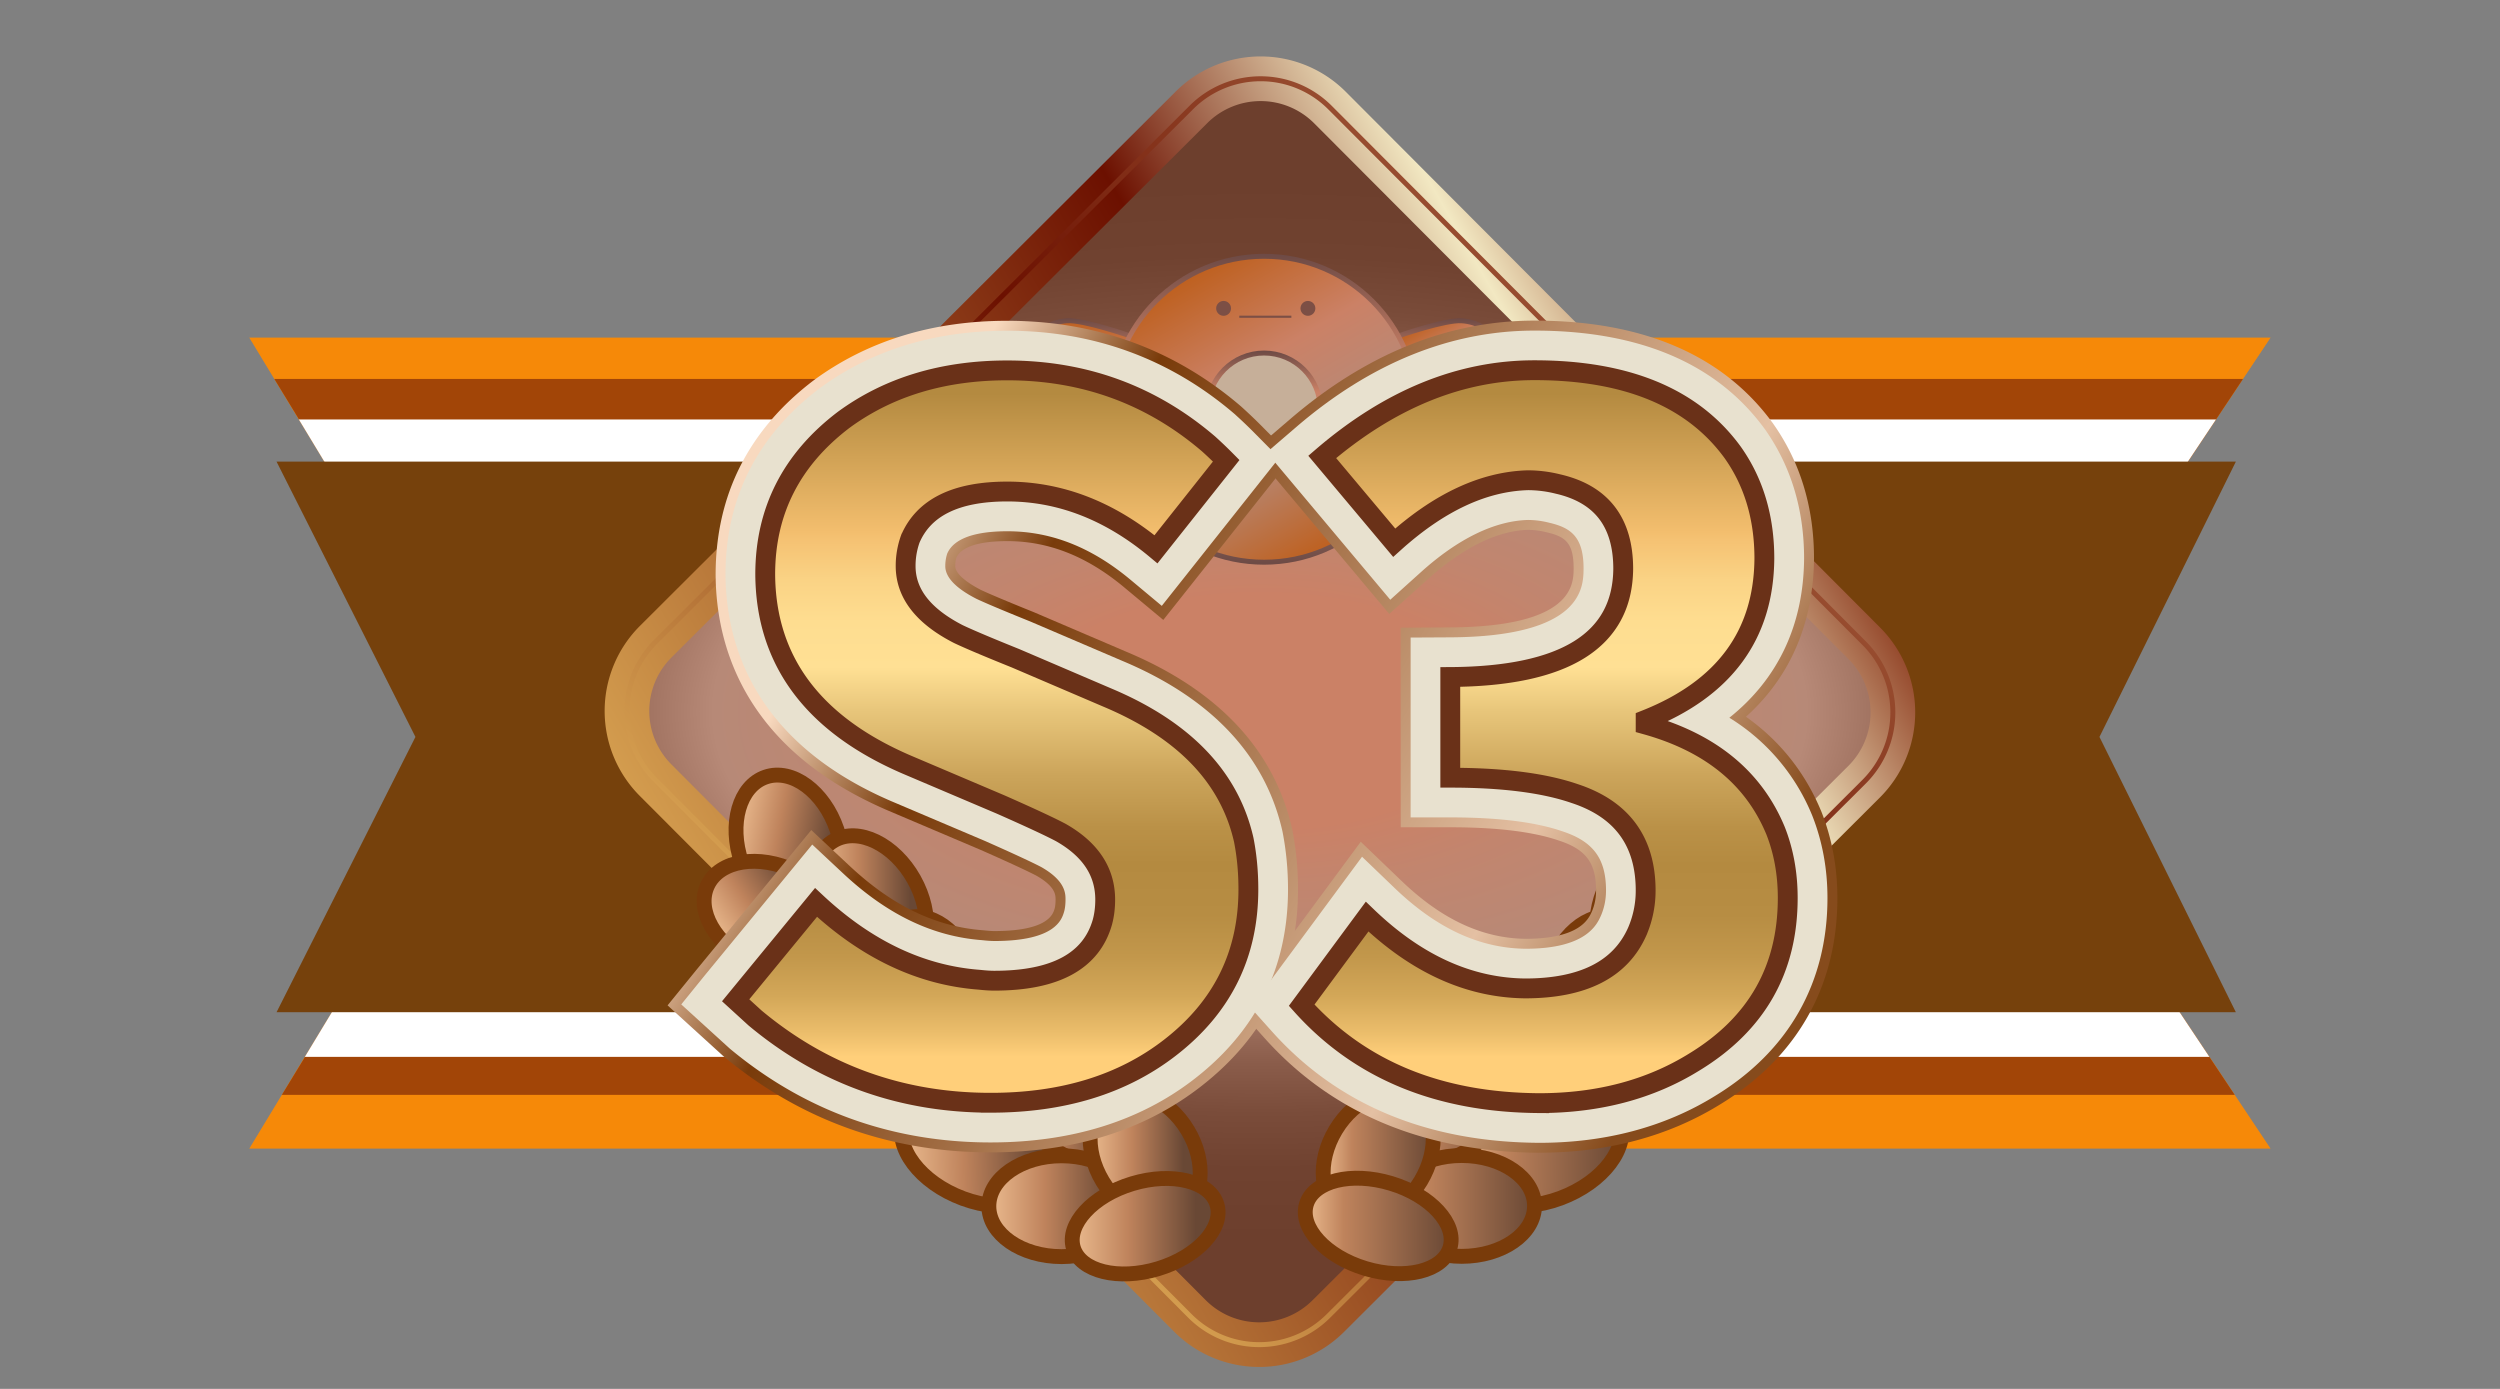 <svg xmlns="http://www.w3.org/2000/svg" width="126" height="70" xml:space="preserve">
  <rect width="100%" height="100%" fill="#808080" stroke="none"/>
  <path fill="#F68908" d="M12.563 17.016h101.875l-13.625 20.437 13.625 20.438H12.563l12.375-20.438z"/>
  <path fill="#A24507" d="M13.824 19.099h99.225l-12.236 18.376 11.819 17.707H14.203l10.819-17.729z"/>
  <path fill="#FFF" d="M15.06 21.141h96.628l-10.875 16.312 10.541 15.813H15.363l9.575-15.813z"/>
  <path fill="#76410C" d="M13.938 23.266h98.75l-6.875 13.875 6.875 13.875h-98.75l7-13.875z"/>
  <radialGradient id="a" cx="63.5" cy="35.87" r="31.9" gradientTransform="matrix(0 1 -2 0 135.24 -27.63)" gradientUnits="userSpaceOnUse">
    <stop offset=".184" style="stop-color:#cb8166"/>
    <stop offset=".277" style="stop-color:#c2856e"/>
    <stop offset=".432" style="stop-color:#b78977"/>
    <stop offset=".485" style="stop-color:#a17361"/>
    <stop offset=".557" style="stop-color:#8a5c4a"/>
    <stop offset=".635" style="stop-color:#7a4c3a"/>
    <stop offset=".722" style="stop-color:#704230"/>
    <stop offset=".837" style="stop-color:#6d3f2d"/>
  </radialGradient>
  <linearGradient id="b" gradientUnits="userSpaceOnUse" x1="38.041" y1="50.566" x2="88.957" y2="21.171">
    <stop offset="0" style="stop-color:#d39c4e"/>
    <stop offset=".616" style="stop-color:#6c1000"/>
    <stop offset=".853" style="stop-color:#f2e8c2"/>
    <stop offset="1" style="stop-color:#974c2f"/>
  </linearGradient>
  <path fill="url(#a)" stroke="url(#b)" stroke-width="2.25" stroke-miterlimit="10" d="M66.949 66.327a4.932 4.932 0 0 1-6.98-.008L33.04 39.318a4.934 4.934 0 0 1 .01-6.979l27-26.929a4.936 4.936 0 0 1 6.98.01l26.929 27a4.933 4.933 0 0 1-.008 6.979L66.949 66.327z"/>
  <linearGradient id="c" gradientUnits="userSpaceOnUse" x1="46.421" y1="52.948" x2="80.578" y2="18.791">
    <stop offset="0" style="stop-color:#d39c4e"/>
    <stop offset=".616" style="stop-color:#6c1000"/>
    <stop offset="1" style="stop-color:#974c2f"/>
  </linearGradient>
  <path fill="none" stroke="url(#c)" stroke-width=".25" stroke-miterlimit="10" d="M66.949 66.327a4.932 4.932 0 0 1-6.98-.008L33.04 39.318a4.934 4.934 0 0 1 .01-6.979L60.049 5.41a4.936 4.936 0 0 1 6.98.01l26.929 27a4.933 4.933 0 0 1-.008 6.979L66.949 66.327z"/>
  <g>
    <linearGradient id="d" gradientUnits="userSpaceOnUse" x1="79.658" y1="16.164" x2="79.658" y2="22.041" gradientTransform="matrix(-1 0 0 1 134.066 0)">
      <stop offset="0" style="stop-color:#be601f"/>
      <stop offset=".353" style="stop-color:#cb8166"/>
      <stop offset=".642" style="stop-color:#b78977"/>
      <stop offset="1" style="stop-color:#be601f"/>
    </linearGradient>
    <linearGradient id="e" gradientUnits="userSpaceOnUse" x1="54.366" y1="16.039" x2="54.366" y2="22.153">
      <stop offset="0" style="stop-color:#6d4a45"/>
      <stop offset=".353" style="stop-color:#cb8166"/>
      <stop offset=".642" style="stop-color:#b78977"/>
      <stop offset="1" style="stop-color:#6d4a45"/>
    </linearGradient>
    <path fill="url(#d)" stroke="url(#e)" stroke-width=".25" stroke-miterlimit="10" d="M56.966 16.931s-2.358-.822-3.191-.764c-1.698.119-2.208 1.667-1.78 2.68.607 1.44 4.161 3.194 4.161 3.194"/>
    <linearGradient id="f" gradientUnits="userSpaceOnUse" x1="71.451" y1="16.368" x2="73.883" y2="20.579">
      <stop offset="0" style="stop-color:#be601f"/>
      <stop offset=".353" style="stop-color:#cb8166"/>
      <stop offset=".642" style="stop-color:#b78977"/>
      <stop offset="1" style="stop-color:#be601f"/>
    </linearGradient>
    <linearGradient id="g" gradientUnits="userSpaceOnUse" x1="73.075" y1="16.039" x2="73.075" y2="22.153">
      <stop offset="0" style="stop-color:#6d4a45"/>
      <stop offset=".353" style="stop-color:#cb8166"/>
      <stop offset=".642" style="stop-color:#b78977"/>
      <stop offset="1" style="stop-color:#6d4a45"/>
    </linearGradient>
    <path fill="url(#f)" stroke="url(#g)" stroke-width=".25" stroke-miterlimit="10" d="M70.476 16.931s2.358-.822 3.191-.764c1.698.119 2.208 1.667 1.78 2.68-.607 1.44-4.161 3.194-4.161 3.194"/>
    <linearGradient id="h" gradientUnits="userSpaceOnUse" x1="59.855" y1="13.949" x2="67.565" y2="27.303">
      <stop offset="0" style="stop-color:#be601f"/>
      <stop offset=".353" style="stop-color:#cb8166"/>
      <stop offset=".642" style="stop-color:#b78977"/>
      <stop offset="1" style="stop-color:#be601f"/>
    </linearGradient>
    <linearGradient id="i" gradientUnits="userSpaceOnUse" x1="63.71" y1="12.792" x2="63.71" y2="28.459">
      <stop offset="0" style="stop-color:#6d4a45"/>
      <stop offset=".353" style="stop-color:#cb8166"/>
      <stop offset=".642" style="stop-color:#b78977"/>
      <stop offset="1" style="stop-color:#6d4a45"/>
    </linearGradient>
    <circle fill="url(#h)" stroke="url(#i)" stroke-width=".25" stroke-miterlimit="10" cx="63.709" cy="20.626" r="7.709"/>
    <linearGradient id="j" gradientUnits="userSpaceOnUse" x1="63.71" y1="17.668" x2="63.71" y2="23.584">
      <stop offset="0" style="stop-color:#6d4a45"/>
      <stop offset=".353" style="stop-color:#cb8166"/>
      <stop offset=".642" style="stop-color:#b78977"/>
      <stop offset="1" style="stop-color:#6d4a45"/>
    </linearGradient>
    <circle fill="#C6AF99" stroke="url(#j)" stroke-width=".25" stroke-miterlimit="10" cx="63.709" cy="20.626" r="2.833"/>
    <circle fill="#7C4F45" cx="61.669" cy="15.542" r=".375"/>
    <circle fill="#7C4F45" cx="65.919" cy="15.542" r=".375"/>
    <path fill="#7C4F45" d="M62.46 15.908h2.625v.108H62.46z"/>
  </g>
  <g>
    <linearGradient id="k" gradientUnits="userSpaceOnUse" x1="38.79" y1="46.981" x2="44.497" y2="46.981" gradientTransform="rotate(10.58 64.206 34.722)">
      <stop offset="0" style="stop-color:#ebbb8f"/>
      <stop offset=".384" style="stop-color:#bf835c"/>
      <stop offset=".847" style="stop-color:#694835"/>
    </linearGradient>
    <path fill="url(#k)" stroke="#793B0A" stroke-width=".75" stroke-miterlimit="10" d="M40.96 46.101c-1.329.453-2.935-.734-3.589-2.65-.654-1.917-.108-3.837 1.221-4.29 1.329-.454 2.935.732 3.589 2.649.653 1.916.109 3.836-1.221 4.291z"/>
    <linearGradient id="l" gradientUnits="userSpaceOnUse" x1="35.55" y1="45.384" x2="41.257" y2="45.384" gradientTransform="rotate(-34.915 39.982 44.885)">
      <stop offset="0" style="stop-color:#ebbb8f"/>
      <stop offset=".384" style="stop-color:#bf835c"/>
      <stop offset=".847" style="stop-color:#694835"/>
    </linearGradient>
    <path fill="url(#l)" stroke="#793B0A" stroke-width=".75" stroke-miterlimit="10" d="M42.278 47.785c-.608 1.267-2.581 1.579-4.406.703-1.825-.878-2.813-2.613-2.204-3.878.607-1.267 2.58-1.58 4.405-.703 1.825.877 2.813 2.614 2.205 3.878z"/>
    <linearGradient id="m" gradientUnits="userSpaceOnUse" x1="48.347" y1="52.945" x2="54.054" y2="52.945" gradientTransform="translate(-7.277 -7.468)">
      <stop offset="0" style="stop-color:#ebbb8f"/>
      <stop offset=".384" style="stop-color:#bf835c"/>
      <stop offset=".847" style="stop-color:#694835"/>
    </linearGradient>
    <path fill="url(#m)" stroke="#793B0A" stroke-width=".75" stroke-miterlimit="10" d="M45.641 48.751c-1.225.688-3.02-.188-4.012-1.952-.992-1.766-.805-3.754.419-4.441 1.225-.688 3.02.187 4.012 1.951.991 1.765.804 3.754-.419 4.442z"/>
    <linearGradient id="n" gradientUnits="userSpaceOnUse" x1="38.333" y1="48.524" x2="44.041" y2="48.524" gradientTransform="rotate(-35.718 43.17 48.245)">
      <stop offset="0" style="stop-color:#ebbb8f"/>
      <stop offset=".384" style="stop-color:#bf835c"/>
      <stop offset=".847" style="stop-color:#694835"/>
    </linearGradient>
    <path fill="url(#n)" stroke="#793B0A" stroke-width=".75" stroke-miterlimit="10" d="M45.051 51.171c-.591 1.273-2.558 1.616-4.396.765-1.837-.851-2.849-2.572-2.258-3.848.589-1.274 2.558-1.615 4.395-.764 1.837.851 2.849 2.572 2.259 3.847z"/>
    <linearGradient id="o" gradientUnits="userSpaceOnUse" x1="62.689" y1="55.299" x2="68.397" y2="55.299" gradientTransform="rotate(14.791 77.29 -20.058)">
      <stop offset="0" style="stop-color:#ebbb8f"/>
      <stop offset=".384" style="stop-color:#bf835c"/>
      <stop offset=".847" style="stop-color:#694835"/>
    </linearGradient>
    <path fill="url(#o)" stroke="#793B0A" stroke-width=".75" stroke-miterlimit="10" d="M47.623 53.353c-1.359.354-2.874-.948-3.385-2.906-.511-1.96.174-3.836 1.533-4.19s2.873.947 3.385 2.907c.511 1.957-.176 3.833-1.533 4.189z"/>
    <linearGradient id="p" gradientUnits="userSpaceOnUse" x1="40.035" y1="53.154" x2="45.743" y2="53.154" gradientTransform="rotate(-43.49 44.996 51.545)">
      <stop offset="0" style="stop-color:#ebbb8f"/>
      <stop offset=".384" style="stop-color:#bf835c"/>
      <stop offset=".847" style="stop-color:#694835"/>
    </linearGradient>
    <path fill="url(#p)" stroke="#793B0A" stroke-width=".75" stroke-miterlimit="10" d="M48.081 55.239c-.413 1.343-2.317 1.946-4.252 1.353-1.936-.596-3.17-2.165-2.758-3.507.413-1.343 2.316-1.947 4.252-1.352 1.935.596 3.17 2.164 2.758 3.506z"/>
    <linearGradient id="q" gradientUnits="userSpaceOnUse" x1="47.47" y1="53.647" x2="53.179" y2="53.647" gradientTransform="rotate(15.783 51.534 51.694)">
      <stop offset="0" style="stop-color:#ebbb8f"/>
      <stop offset=".384" style="stop-color:#bf835c"/>
      <stop offset=".847" style="stop-color:#694835"/>
    </linearGradient>
    <path fill="url(#q)" stroke="#793B0A" stroke-width=".75" stroke-miterlimit="10" d="M50.703 56.807c-1.365.331-2.856-.997-3.334-2.965-.478-1.968.241-3.831 1.605-4.161 1.365-.332 2.856.996 3.334 2.964.477 1.967-.241 3.831-1.605 4.162z"/>
    <linearGradient id="r" gradientUnits="userSpaceOnUse" x1="46.772" y1="58.184" x2="53.874" y2="58.184" gradientTransform="matrix(1.131 .027 .027 1.068 -9 -5.611)">
      <stop offset="0" style="stop-color:#ebbb8f"/>
      <stop offset=".384" style="stop-color:#bf835c"/>
      <stop offset=".847" style="stop-color:#694835"/>
    </linearGradient>
    <path fill="url(#r)" stroke="#793B0A" stroke-width=".75" stroke-miterlimit="10" d="M53.395 59.333c-.515 1.394-2.688 1.872-4.855 1.073-2.167-.804-3.506-2.58-2.991-3.974.515-1.395 2.688-1.874 4.856-1.071 2.166.8 3.505 2.578 2.99 3.972z"/>
    <linearGradient id="s" gradientUnits="userSpaceOnUse" x1="51.018" y1="55.053" x2="56.726" y2="55.053">
      <stop offset="0" style="stop-color:#ebbb8f"/>
      <stop offset=".384" style="stop-color:#bf835c"/>
      <stop offset=".847" style="stop-color:#694835"/>
    </linearGradient>
    <path fill="url(#s)" stroke="#793B0A" stroke-width=".75" stroke-miterlimit="10" d="M55.673 58.246c-1.224.689-3.02-.183-4.015-1.946-.995-1.764-.811-3.752.413-4.441 1.223-.69 3.02.182 4.015 1.945.994 1.763.81 3.752-.413 4.442z"/>
    <linearGradient id="t" gradientUnits="userSpaceOnUse" x1="49.838" y1="60.793" x2="57.172" y2="60.793">
      <stop offset="0" style="stop-color:#ebbb8f"/>
      <stop offset=".384" style="stop-color:#bf835c"/>
      <stop offset=".847" style="stop-color:#694835"/>
    </linearGradient>
    <ellipse fill="url(#t)" stroke="#793B0A" stroke-width=".75" stroke-miterlimit="10" cx="53.505" cy="60.793" rx="3.667" ry="2.541"/>
    <linearGradient id="u" gradientUnits="userSpaceOnUse" x1="54.942" y1="58.252" x2="60.49" y2="58.252">
      <stop offset="0" style="stop-color:#ebbb8f"/>
      <stop offset=".384" style="stop-color:#bf835c"/>
      <stop offset=".847" style="stop-color:#694835"/>
    </linearGradient>
    <path fill="url(#u)" stroke="#793B0A" stroke-width=".75" stroke-miterlimit="10" d="M59.857 56.962c.974 1.616.805 3.504-.379 4.216-1.182.713-2.93-.02-3.903-1.636-.974-1.617-.805-3.505.378-4.217 1.183-.713 2.931.02 3.904 1.637z"/>
    <linearGradient id="v" gradientUnits="userSpaceOnUse" x1="54.04" y1="61.801" x2="61.392" y2="61.801">
      <stop offset="0" style="stop-color:#ebbb8f"/>
      <stop offset=".384" style="stop-color:#bf835c"/>
      <stop offset=".847" style="stop-color:#694835"/>
    </linearGradient>
    <path fill="url(#v)" stroke="#793B0A" stroke-width=".75" stroke-miterlimit="10" d="M54.098 62.894c.358 1.185 2.268 1.654 4.266 1.051 1.998-.604 3.327-2.053 2.97-3.237-.358-1.184-2.268-1.653-4.266-1.05-1.997.602-3.327 2.052-2.97 3.236z"/>
    <linearGradient id="w" gradientUnits="userSpaceOnUse" x1="38.495" y1="47.022" x2="44.203" y2="47.022" gradientTransform="scale(-1 1) rotate(10.58 .766 -650.477)">
      <stop offset="0" style="stop-color:#694835"/>
      <stop offset=".737" style="stop-color:#bf835c"/>
      <stop offset="1" style="stop-color:#ebbb8f"/>
    </linearGradient>
    <path fill="url(#w)" stroke="#793B0A" stroke-width=".75" stroke-miterlimit="10" d="M86.217 46.087c1.33.453 2.936-.734 3.59-2.65.654-1.917.107-3.837-1.221-4.29-1.33-.454-2.936.732-3.59 2.649-.652 1.916-.107 3.837 1.221 4.291z"/>
    <linearGradient id="x" gradientUnits="userSpaceOnUse" x1="35.315" y1="45.202" x2="41.021" y2="45.202" gradientTransform="scale(-1 1) rotate(-34.917 -23.46 246.598)">
      <stop offset="0" style="stop-color:#694835"/>
      <stop offset=".737" style="stop-color:#bf835c"/>
      <stop offset="1" style="stop-color:#ebbb8f"/>
    </linearGradient>
    <path fill="url(#x)" stroke="#793B0A" stroke-width=".75" stroke-miterlimit="10" d="M84.9 47.771c.607 1.267 2.58 1.579 4.404.703 1.826-.878 2.813-2.613 2.205-3.878-.607-1.267-2.58-1.58-4.406-.703-1.824.878-2.81 2.614-2.203 3.878z"/>
    <linearGradient id="y" gradientUnits="userSpaceOnUse" x1="48.05" y1="52.932" x2="53.757" y2="52.932" gradientTransform="matrix(-1 .002 .002 1 134.158 -7.468)">
      <stop offset="0" style="stop-color:#694835"/>
      <stop offset=".737" style="stop-color:#bf835c"/>
      <stop offset="1" style="stop-color:#ebbb8f"/>
    </linearGradient>
    <path fill="url(#y)" stroke="#793B0A" stroke-width=".75" stroke-miterlimit="10" d="M81.537 48.737c1.225.688 3.02-.188 4.012-1.952.992-1.766.805-3.754-.418-4.441-1.225-.688-3.02.187-4.012 1.951-.992 1.766-.805 3.754.418 4.442z"/>
    <linearGradient id="z" gradientUnits="userSpaceOnUse" x1="38.098" y1="48.34" x2="43.807" y2="48.34" gradientTransform="scale(-1 1) rotate(-35.718 -20.27 245.139)">
      <stop offset="0" style="stop-color:#694835"/>
      <stop offset=".737" style="stop-color:#bf835c"/>
      <stop offset="1" style="stop-color:#ebbb8f"/>
    </linearGradient>
    <path fill="url(#z)" stroke="#793B0A" stroke-width=".75" stroke-miterlimit="10" d="M82.127 51.157c.592 1.273 2.559 1.616 4.396.765 1.836-.851 2.848-2.572 2.258-3.848-.59-1.274-2.559-1.615-4.395-.764-1.837.851-2.849 2.573-2.259 3.847z"/>
    <linearGradient id="A" gradientUnits="userSpaceOnUse" x1="62.398" y1="55.361" x2="68.106" y2="55.361" gradientTransform="scale(-1 1) rotate(14.791 13.851 -508.812)">
      <stop offset="0" style="stop-color:#694835"/>
      <stop offset=".737" style="stop-color:#bf835c"/>
      <stop offset="1" style="stop-color:#ebbb8f"/>
    </linearGradient>
    <path fill="url(#A)" stroke="#793B0A" stroke-width=".75" stroke-miterlimit="10" d="M79.555 53.339c1.359.354 2.875-.948 3.387-2.906.51-1.96-.176-3.836-1.533-4.19-1.359-.354-2.873.947-3.385 2.907-.512 1.957.173 3.833 1.531 4.189z"/>
    <linearGradient id="B" gradientUnits="userSpaceOnUse" x1="39.829" y1="52.94" x2="45.537" y2="52.94" gradientTransform="scale(-1 1) rotate(-43.489 -18.443 210.606)">
      <stop offset="0" style="stop-color:#694835"/>
      <stop offset=".737" style="stop-color:#bf835c"/>
      <stop offset="1" style="stop-color:#ebbb8f"/>
    </linearGradient>
    <path fill="url(#B)" stroke="#793B0A" stroke-width=".75" stroke-miterlimit="10" d="M79.098 55.226c.412 1.343 2.316 1.946 4.252 1.353 1.936-.596 3.17-2.165 2.758-3.507-.414-1.343-2.316-1.947-4.252-1.352s-3.17 2.164-2.758 3.506z"/>
    <linearGradient id="C" gradientUnits="userSpaceOnUse" x1="47.181" y1="53.715" x2="52.889" y2="53.715" gradientTransform="scale(-1 1) rotate(15.783 -11.905 -405.987)">
      <stop offset="0" style="stop-color:#694835"/>
      <stop offset=".737" style="stop-color:#bf835c"/>
      <stop offset="1" style="stop-color:#ebbb8f"/>
    </linearGradient>
    <path fill="url(#C)" stroke="#793B0A" stroke-width=".75" stroke-miterlimit="10" d="M76.475 56.793c1.365.331 2.857-.997 3.334-2.965.479-1.968-.24-3.831-1.604-4.161-1.365-.332-2.857.996-3.336 2.964-.476 1.968.242 3.831 1.606 4.162z"/>
    <linearGradient id="D" gradientUnits="userSpaceOnUse" x1="46.509" y1="58.178" x2="53.611" y2="58.178" gradientTransform="matrix(-1.131 .027 -.027 1.068 135.88 -5.611)">
      <stop offset="0" style="stop-color:#694835"/>
      <stop offset=".737" style="stop-color:#bf835c"/>
      <stop offset="1" style="stop-color:#ebbb8f"/>
    </linearGradient>
    <path fill="url(#D)" stroke="#793B0A" stroke-width=".75" stroke-miterlimit="10" d="M73.783 59.319c.516 1.394 2.688 1.872 4.855 1.073 2.166-.804 3.506-2.58 2.99-3.974-.514-1.395-2.688-1.874-4.855-1.071-2.166.8-3.505 2.579-2.99 3.972z"/>
    <linearGradient id="E" gradientUnits="userSpaceOnUse" x1="50.721" y1="55.039" x2="56.429" y2="55.039" gradientTransform="matrix(-1 0 0 1 126.88 0)">
      <stop offset="0" style="stop-color:#694835"/>
      <stop offset=".737" style="stop-color:#bf835c"/>
      <stop offset="1" style="stop-color:#ebbb8f"/>
    </linearGradient>
    <path fill="url(#E)" stroke="#793B0A" stroke-width=".75" stroke-miterlimit="10" d="M71.504 58.232c1.225.689 3.021-.183 4.016-1.946s.811-3.752-.412-4.441c-1.223-.69-3.02.182-4.016 1.945-.994 1.764-.811 3.752.412 4.442z"/>
    <linearGradient id="F" gradientUnits="userSpaceOnUse" x1="49.541" y1="60.779" x2="56.875" y2="60.779" gradientTransform="matrix(-1 0 0 1 126.88 0)">
      <stop offset="0" style="stop-color:#694835"/>
      <stop offset=".737" style="stop-color:#bf835c"/>
      <stop offset="1" style="stop-color:#ebbb8f"/>
    </linearGradient>
    <ellipse fill="url(#F)" stroke="#793B0A" stroke-width=".75" stroke-miterlimit="10" cx="73.673" cy="60.779" rx="3.667" ry="2.541"/>
    <linearGradient id="G" gradientUnits="userSpaceOnUse" x1="54.645" y1="58.238" x2="60.193" y2="58.238" gradientTransform="matrix(-1 0 0 1 126.88 0)">
      <stop offset="0" style="stop-color:#694835"/>
      <stop offset=".737" style="stop-color:#bf835c"/>
      <stop offset="1" style="stop-color:#ebbb8f"/>
    </linearGradient>
    <path fill="url(#G)" stroke="#793B0A" stroke-width=".75" stroke-miterlimit="10" d="M67.32 56.948c-.973 1.616-.805 3.504.379 4.216 1.182.713 2.93-.02 3.904-1.636.973-1.617.805-3.505-.379-4.217-1.181-.712-2.929.02-3.904 1.637z"/>
    <linearGradient id="H" gradientUnits="userSpaceOnUse" x1="53.743" y1="61.787" x2="61.095" y2="61.787" gradientTransform="matrix(-1 0 0 1 126.88 0)">
      <stop offset="0" style="stop-color:#694835"/>
      <stop offset=".737" style="stop-color:#bf835c"/>
      <stop offset="1" style="stop-color:#ebbb8f"/>
    </linearGradient>
    <path fill="url(#H)" stroke="#793B0A" stroke-width=".75" stroke-miterlimit="10" d="M73.08 62.88c-.357 1.185-2.268 1.654-4.266 1.051s-3.328-2.053-2.971-3.237c.359-1.184 2.268-1.653 4.266-1.05 1.998.602 3.329 2.052 2.971 3.236z"/>
  </g>
  <g>
    <linearGradient id="I" gradientUnits="userSpaceOnUse" x1="37.892" y1="22.452" x2="90.266" y2="52.69">
      <stop offset=".126" style="stop-color:#f8d9bf"/>
      <stop offset=".258" style="stop-color:#793b0a"/>
      <stop offset=".726" style="stop-color:#e4c0a3"/>
      <stop offset=".91" style="stop-color:#864b1c"/>
    </linearGradient>
    <path fill="url(#I)" d="M49.928 58.079c-5.081 0-9.615-1.633-13.475-4.853l-2.807-2.555 1.499-1.845 5.743-6.991 1.947 1.82c2.136 1.998 4.334 3.055 6.719 3.231.268.028.424.04.56.04 2.719 0 2.963-.857 3.042-1.14.027-.1.045-.261.045-.445 0-.229 0-.657-.969-1.208-.267-.141-1.027-.512-2.802-1.296l-4.717-2.004c-7.101-3.064-8.62-8.143-8.646-11.864 0-4.019 1.664-7.311 4.946-9.803 2.727-1.998 5.996-2.998 9.753-2.998 4.475 0 8.438 1.451 11.777 4.311.398.36.725.672 1.034.983l1.562 1.576-6.509 8.207-1.968-1.64c-1.881-1.569-3.81-2.332-5.896-2.332-1.417 0-2.277.274-2.56.814a1.538 1.538 0 0 0-.062.442c0 .487.906 1.004 1.295 1.204.41.194 1.333.584 2.681 1.127l4.659 1.993c4.633 1.945 7.446 4.953 8.346 8.931a15.5 15.5 0 0 1 .294 3.04c0 4.086-1.659 7.438-4.931 9.963-2.825 2.185-6.379 3.292-10.56 3.292z"/>
    <linearGradient id="J" gradientUnits="userSpaceOnUse" x1="37.892" y1="22.452" x2="90.266" y2="52.69">
      <stop offset=".126" style="stop-color:#f8d9bf"/>
      <stop offset=".258" style="stop-color:#793b0a"/>
      <stop offset=".726" style="stop-color:#e4c0a3"/>
      <stop offset=".91" style="stop-color:#864b1c"/>
    </linearGradient>
    <path fill="url(#J)" d="M77.555 58.098c-5.768-.037-10.415-1.978-13.812-5.767l-1.359-1.517 6.198-8.39 2.052 1.97c2.022 1.942 4.069 2.897 6.258 2.922 2.729 0 3.174-1.003 3.341-1.38.137-.319.209-.673.209-1.054 0-1.386-.504-2.066-1.86-2.513-1.309-.451-3.143-.674-5.486-.674h-2.5v-10.06l2.486-.014c6.204-.034 6.223-2.169 6.229-2.973 0-1.288-.418-1.604-1.354-1.818a3.888 3.888 0 0 0-.951-.125c-1.539.045-3.267.888-5.063 2.506l-1.924 1.732-6.881-8.2 1.875-1.61c3.842-3.3 7.988-4.974 12.323-4.974 5.47 0 9.51 1.737 12.008 5.162 1.388 1.953 2.082 4.243 2.082 6.83-.02 2.469-.719 5.535-3.43 7.973 1.716 1.215 2.989 2.816 3.806 4.793.537 1.364.802 2.811.802 4.34 0 4.455-2.044 8.054-5.911 10.406-2.604 1.611-5.678 2.433-9.121 2.433h-.017z"/>
    <g>
      <path fill="#E8E1CF" d="M49.928 57.579c-4.961 0-9.387-1.594-13.154-4.736l-2.439-2.221 1.197-1.478 5.405-6.579 1.558 1.456c2.223 2.078 4.521 3.18 7.023 3.365a5.9 5.9 0 0 0 .597.041c3.097 0 3.407-1.092 3.523-1.503.04-.148.064-.354.064-.582 0-.308 0-.948-1.223-1.643-.286-.151-1.058-.528-2.847-1.319l-4.724-2.006c-6.852-2.957-8.317-7.835-8.342-11.408 0-3.85 1.598-7.008 4.749-9.401 2.632-1.929 5.802-2.896 9.45-2.896 4.352 0 8.205 1.41 11.452 4.191.38.344.701.65 1.003.956l1.249 1.261-5.915 7.458-1.574-1.313c-1.975-1.647-4.008-2.447-6.216-2.447-2.391 0-2.87.784-3.023 1.121a2.033 2.033 0 0 0-.099.635c0 .561.527 1.115 1.567 1.648.432.205 1.365.599 2.722 1.146l4.649 1.989c4.479 1.881 7.193 4.77 8.055 8.581.19.965.281 1.933.281 2.931 0 3.923-1.594 7.142-4.736 9.566-2.733 2.115-6.184 3.187-10.252 3.187z"/>
      <path fill="#E8E1CF" d="M77.558 57.598c-5.621-.036-10.144-1.92-13.442-5.601l-1.087-1.213 5.618-7.604 1.641 1.576c2.119 2.034 4.277 3.035 6.6 3.061 3.059 0 3.6-1.219 3.803-1.678.166-.388.252-.807.252-1.256 0-1.607-.639-2.473-2.205-2.987-1.354-.467-3.242-.699-5.642-.699h-2v-9.064l1.989-.011c6.697-.036 6.719-2.53 6.727-3.469 0-1.596-.639-2.058-1.743-2.31a4.35 4.35 0 0 0-1.063-.137c-1.676.048-3.511.935-5.398 2.635l-1.539 1.386-6.229-7.424 1.499-1.288c3.749-3.22 7.785-4.853 11.998-4.853 5.301 0 9.205 1.667 11.604 4.957 1.322 1.862 1.985 4.054 1.985 6.536-.027 3.345-1.315 6.062-3.767 8.019a10.384 10.384 0 0 1 4.181 4.938c.511 1.297.764 2.683.764 4.148 0 4.271-1.961 7.722-5.672 9.979-2.526 1.563-5.512 2.359-8.86 2.359h-.014z"/>
    </g>
    <g>
      <linearGradient id="K" gradientUnits="userSpaceOnUse" x1="49.998" y1="18.67" x2="49.998" y2="55.58">
        <stop offset=".032" style="stop-color:#b48a40"/>
        <stop offset=".221" style="stop-color:#f3be6e"/>
        <stop offset=".232" style="stop-color:#f5c273"/>
        <stop offset=".287" style="stop-color:#fad385"/>
        <stop offset=".343" style="stop-color:#fedd90"/>
        <stop offset=".405" style="stop-color:#ffe094"/>
        <stop offset=".464" style="stop-color:#e8c67b"/>
        <stop offset=".551" style="stop-color:#cca55b"/>
        <stop offset=".624" style="stop-color:#ba9147"/>
        <stop offset=".674" style="stop-color:#b48a40"/>
        <stop offset=".743" style="stop-color:#b78d43"/>
        <stop offset=".8" style="stop-color:#c2974b"/>
        <stop offset=".854" style="stop-color:#d3a758"/>
        <stop offset=".904" style="stop-color:#ebbd6b"/>
        <stop offset=".937" style="stop-color:#ffcf7a"/>
      </linearGradient>
      <path fill="url(#K)" stroke="#6A3118" stroke-miterlimit="10" d="M49.928 55.579c-4.501 0-8.458-1.424-11.873-4.272l-.978-.893 4.051-4.932c2.545 2.38 5.292 3.68 8.241 3.898.28.031.528.047.745.047 3.073 0 4.889-.986 5.448-2.957.093-.346.14-.722.14-1.128 0-1.409-.745-2.536-2.235-3.382-.528-.281-1.536-.751-3.026-1.409l-4.75-2.018c-4.718-2.036-7.093-5.228-7.124-9.581 0-3.193 1.319-5.791 3.958-7.795 2.265-1.659 5.012-2.489 8.241-2.489 3.88 0 7.264 1.237 10.151 3.71.31.281.605.563.884.845l-3.539 4.461c-2.328-1.941-4.827-2.911-7.497-2.911-2.577 0-4.207.798-4.888 2.395a4.027 4.027 0 0 0-.233 1.361c0 1.378.885 2.521 2.655 3.428.527.251 1.489.658 2.886 1.221l4.61 1.973c3.879 1.629 6.176 4.021 6.891 7.184.154.783.232 1.612.232 2.489 0 3.287-1.32 5.947-3.958 7.983-2.389 1.849-5.399 2.772-9.032 2.772z"/>
      <linearGradient id="L" gradientUnits="userSpaceOnUse" x1="77.853" y1="18.661" x2="77.853" y2="55.598">
        <stop offset=".032" style="stop-color:#b48a40"/>
        <stop offset=".221" style="stop-color:#f3be6e"/>
        <stop offset=".232" style="stop-color:#f5c273"/>
        <stop offset=".287" style="stop-color:#fad385"/>
        <stop offset=".343" style="stop-color:#fedd90"/>
        <stop offset=".405" style="stop-color:#ffe094"/>
        <stop offset=".464" style="stop-color:#e8c67b"/>
        <stop offset=".551" style="stop-color:#cca55b"/>
        <stop offset=".624" style="stop-color:#ba9147"/>
        <stop offset=".674" style="stop-color:#b48a40"/>
        <stop offset=".743" style="stop-color:#b78d43"/>
        <stop offset=".8" style="stop-color:#c2974b"/>
        <stop offset=".854" style="stop-color:#d3a758"/>
        <stop offset=".904" style="stop-color:#ebbd6b"/>
        <stop offset=".937" style="stop-color:#ffcf7a"/>
      </linearGradient>
      <path fill="url(#L)" stroke="#6A3118" stroke-miterlimit="10" d="M77.57 55.598c-5.057-.032-9.045-1.677-11.966-4.936l3.298-4.464c2.48 2.382 5.135 3.587 7.962 3.618 2.921 0 4.805-.954 5.653-2.866a5.191 5.191 0 0 0 .424-2.067c0-2.474-1.194-4.104-3.58-4.888-1.54-.531-3.628-.799-6.267-.799v-5.075c5.779-.031 8.685-1.849 8.716-5.452 0-2.35-1.1-3.775-3.298-4.277a6.279 6.279 0 0 0-1.508-.188c-2.23.063-4.476 1.113-6.736 3.148l-3.628-4.323c3.392-2.914 6.956-4.37 10.694-4.37 4.648 0 7.978 1.379 9.988 4.135 1.067 1.503 1.602 3.29 1.602 5.357-.031 3.854-2.026 6.563-5.983 8.13v.235c3.267.907 5.449 2.694 6.549 5.355.407 1.034.612 2.163.612 3.385 0 3.604-1.571 6.36-4.711 8.271-2.23 1.382-4.837 2.071-7.821 2.071z"/>
    </g>
  </g>
</svg>
